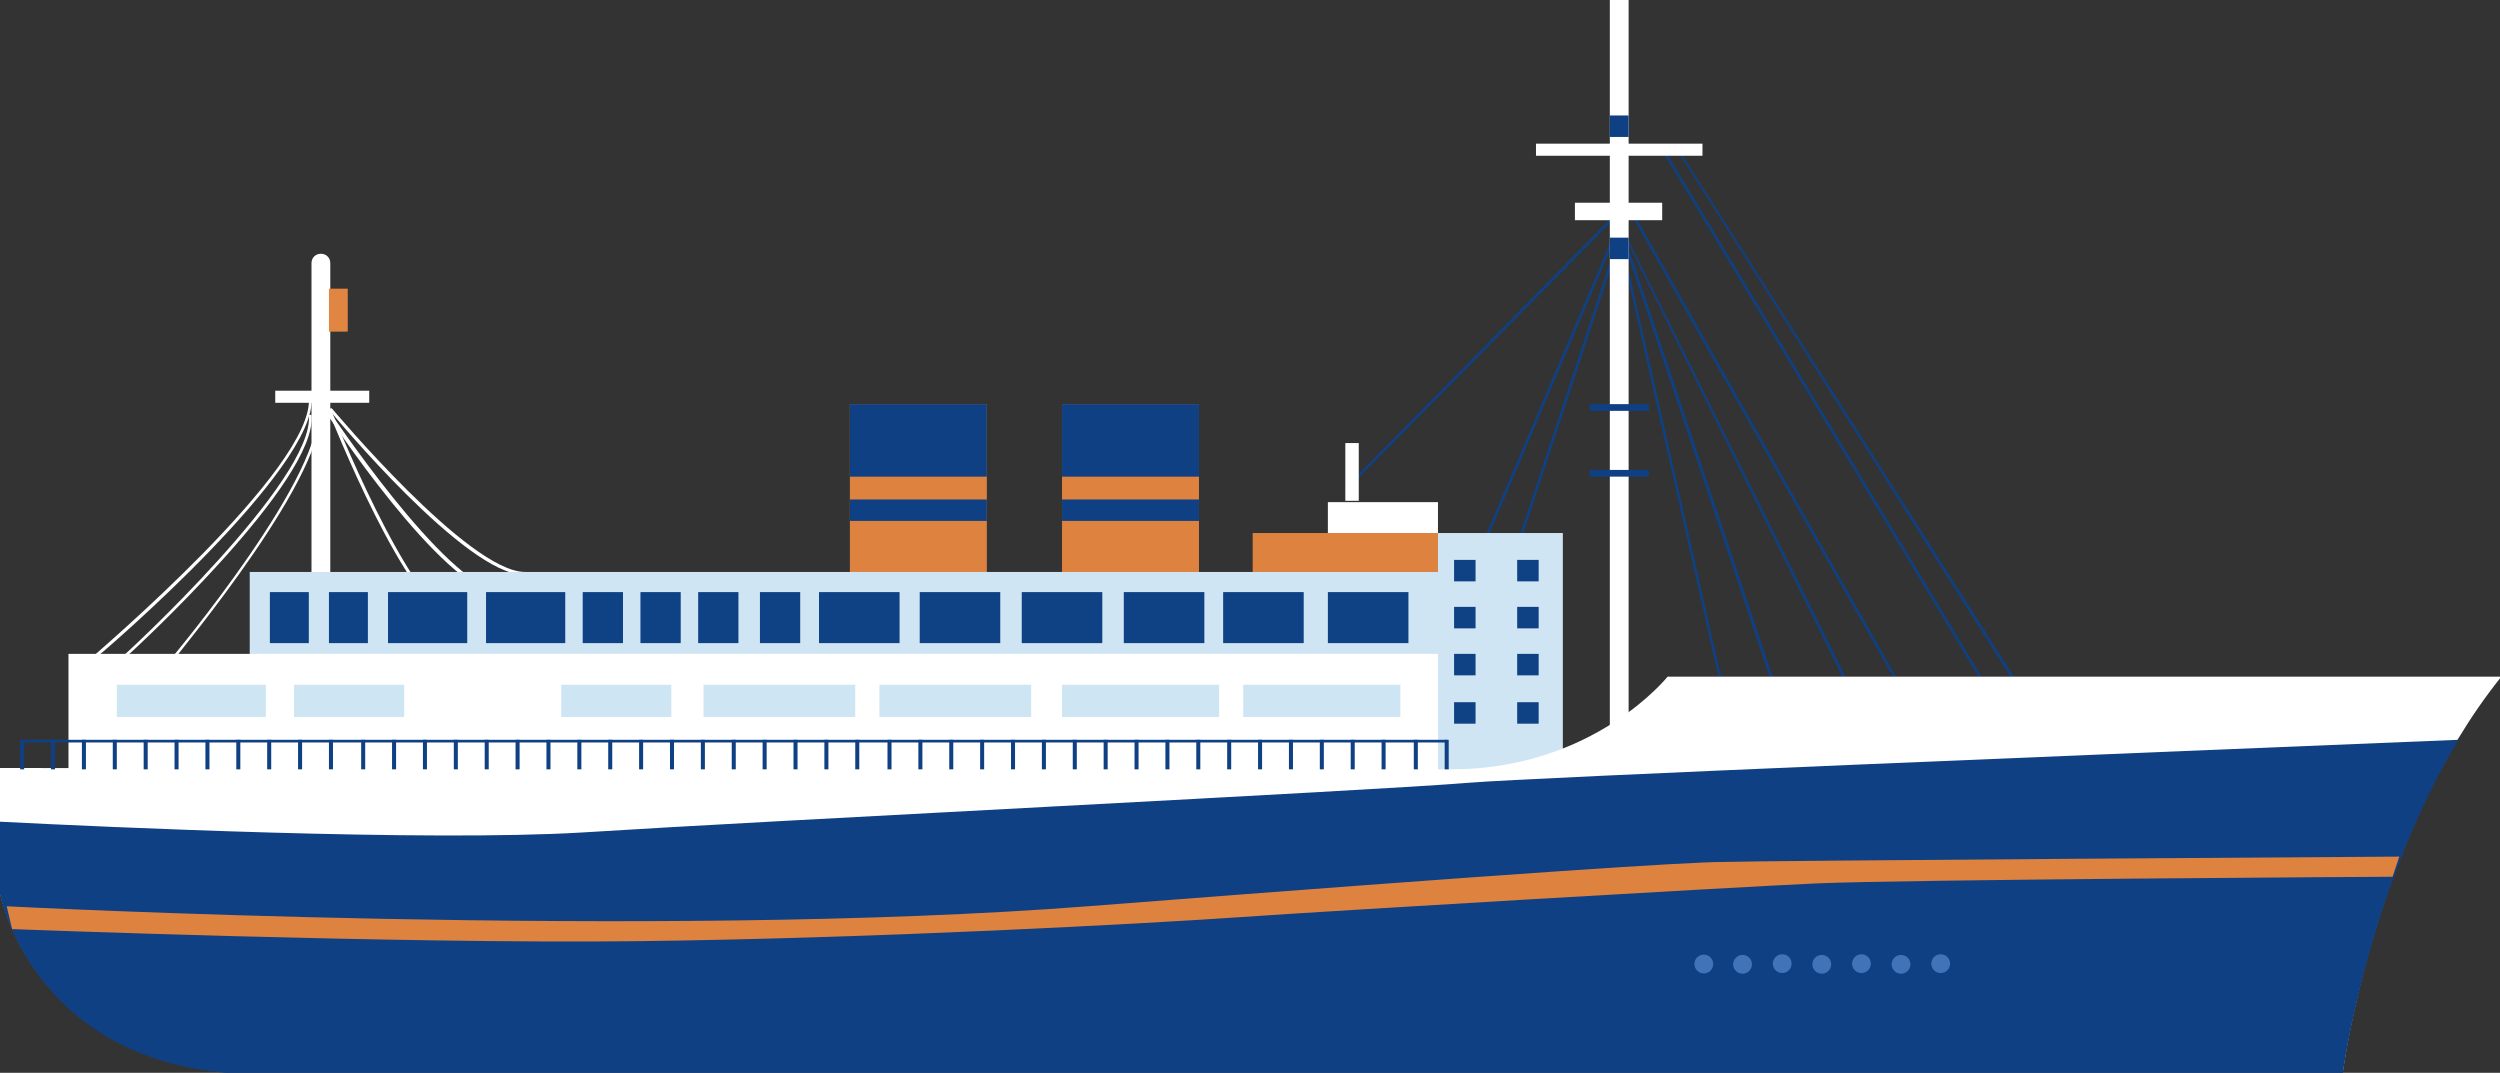 <svg version="1.1" id="图层_1" xmlns="http://www.w3.org/2000/svg" x="0" y="0" width="186.2" height="79.9" xml:space="preserve"><rect width="100%" height="100%" fill="#333333" stroke="none"/><style>.st0{fill:#fff}.st2{fill:#0f4083}.st3{fill:#de833f}.st5{fill:#0f4185}.st6{fill:#cee5f3}.st7{fill:#4173b8}</style><path class="st0" d="M23.9 49.3c-.4 0-.7-.3-.7-.7v-29c0-.4.3-.7.7-.7.4 0 .7.3.7.7v29c-.1.4-.4.7-.7.7z"/><path class="st0" d="M20.5 29.1h7v.9h-7z"/><path fill="#e08542" d="M24.5 21.5h1.4v3.2h-1.4z"/><path class="st0" d="M39 42.8c-4.3 0-14.1-11.8-14.5-12.3l.2-.1c.1.1 10.2 12.2 14.4 12.2v.2z"/><path class="st0" d="M37.2 44.3c-4.3-.5-12.8-13.3-13.1-13.9l.2-.1c.1.1 8.8 13.3 13 13.8l-.1.2z"/><path class="st0" d="M34.3 46.8c-4.1-1.4-9.6-15.7-9.9-16.3l.2-.1c.1.1 5.8 14.8 9.7 16.2v.2zM12.9 49.2l-.2-.1c.1-.1 11.9-14.2 10.9-18.9h.2c1 4.7-10.5 18.4-10.9 19z"/><path class="st0" d="M9.2 49.1L9 49c.2-.1 14.5-13.3 14-18.1h.2c.5 4.9-13.4 17.7-14 18.2z"/><path class="st0" d="M7 49.1l-.2-.1C7 48.8 23.5 34.8 23 29.6h.2c.5 5.2-15.5 19-16.2 19.5z"/><g><path transform="rotate(-31.019 136.057 31.502)" class="st2" d="M136 8.1h.2v46.8h-.2z"/><path transform="rotate(-29.53 131.826 33.968)" class="st2" d="M131.7 13.6h.2v40.8h-.2z"/><path class="st2" d="M138.5 53l-17.6-35.6.1-.1 17.7 35.6zM128.1 50.9L120.4 17h.2l7.7 33.9z"/><path transform="rotate(-71.743 115.216 33.97)" class="st2" d="M97.8 33.9h34.8v.2H97.8z"/><path transform="rotate(-66.947 113.245 33.969)" class="st2" d="M95.9 33.9h34.8v.2H95.9z"/><path transform="rotate(-45.396 110.134 26.447)" class="st2" d="M96 26.3h28.3v.2H96z"/><path class="st2" d="M132 51l-11.4-33.9.2-.1 11.4 33.9zM150.5 51.6l-25.4-40.1.1-.1 25.5 40.1z"/><path class="st0" d="M119.9 0h1.4v54.8h-1.4z"/><path class="st0" d="M114.4 10.7h12.4v.9h-12.4z"/><path class="st2" d="M118.4 30.1h4.4v.5h-4.4zM118.4 35h4.4v.5h-4.4z"/><path class="st0" d="M117.3 15.1h6.5v1.3h-6.5z"/><path class="st2" d="M119.9 8.6h1.4v1.6h-1.4zM119.9 17.7h1.4v1.6h-1.4z"/><g><path class="st3" d="M93.3 39.7h13.8v2.9H93.3z"/><path class="st0" d="M98.9 37.4h8.2v2.3h-8.2zM100.2 33h1v4.3h-1z"/><path class="st3" d="M79.1 30.1h10.2v12.7H79.1z"/><path class="st2" d="M79.1 30.1h10.2v5.4H79.1zM79.1 37.2h10.2v1.6H79.1z"/><path class="st3" d="M63.3 30.1h10.2v12.7H63.3z"/><path class="st2" d="M63.3 30.1h10.2v5.4H63.3zM63.3 37.2h10.2v1.6H63.3z"/><path fill="#d0e5f3" d="M107.1 39.7v2.9H18.6v14.8h97.8V39.7z"/><path class="st5" d="M20.1 44.1H23v3.8h-2.9zM24.5 44.1h2.9v3.8h-2.9zM28.9 44.1h5.9v3.8h-5.9zM36.2 44.1h5.9v3.8h-5.9zM43.4 44.1h3v3.8h-3zM47.7 44.1h3v3.8h-3zM52 44.1h3v3.8h-3zM56.6 44.1h3v3.8h-3zM61 44.1h6v3.8h-6zM68.5 44.1h6v3.8h-6zM76.1 44.1h6v3.8h-6zM83.7 44.1h6v3.8h-6zM91.1 44.1h6v3.8h-6zM98.9 44.1h6v3.8h-6zM108.3 41.7h1.6v1.6h-1.6zM108.3 45.2h1.6v1.6h-1.6zM108.3 48.7h1.6v1.6h-1.6zM108.3 52.3h1.6v1.6h-1.6zM113 41.7h1.6v1.6H113zM113 45.2h1.6v1.6H113zM113 48.7h1.6v1.6H113zM113 52.3h1.6v1.6H113z"/></g><g><path class="st0" d="M5.1 48.7h102v8.7H5.1z"/><path class="st6" d="M8.7 51h11.1v2.4H8.7zM21.9 51h8.2v2.4h-8.2zM41.8 51H50v2.4h-8.2zM52.4 51h11.3v2.4H52.4zM65.5 51h11.3v2.4H65.5zM79.1 51h11.7v2.4H79.1zM92.6 51h11.7v2.4H92.6z"/></g><g><path class="st0" d="M0 57.2v9.3s2.3 12 16.8 13.3h157.7s2.3-17.6 11.8-29.4h-62.1s-5.5 6.9-16.1 6.9S0 57.2 0 57.2z"/><path class="st2" d="M109.4 58.3c-7.2.6-51.9 2.8-66 3.7-11.6.7-35.6-.4-43.4-.8v5.4s2.3 12 16.8 13.3h157.7s1.8-13.5 8.6-24.8c-26.9 1.1-68.8 2.8-73.7 3.2z"/><path class="st3" d="M.5 67.5s48.3 2.5 80.5 0 44.8-3.3 47.3-3.3c2.6-.1 50.4-.4 50.4-.4l-.5 1.5s-36.4.2-43 .5c-6.6.3-35.5 2-42.7 2.5S65 69.9 47.3 70.1.9 69.2.9 69.2l-.4-1.7z"/></g><g><path class="st2" d="M1.5 55.1h106.3v.2H1.5z"/><path class="st2" d="M1.5 55.1h.3v2.2h-.3zM3.8 55.1h.3v2.2h-.3zM6.1 55.1h.3v2.2h-.3zM8.4 55.1h.3v2.2h-.3zM10.7 55.1h.3v2.2h-.3zM13 55.1h.3v2.2H13zM15.3 55.1h.3v2.2h-.3zM17.6 55.1h.3v2.2h-.3zM19.9 55.1h.3v2.2h-.3zM22.2 55.1h.3v2.2h-.3zM24.5 55.1h.3v2.2h-.3zM26.9 55.1h.3v2.2h-.3zM29.2 55.1h.3v2.2h-.3zM31.5 55.1h.3v2.2h-.3zM33.8 55.1h.3v2.2h-.3zM36.1 55.1h.3v2.2h-.3zM38.4 55.1h.3v2.2h-.3zM40.7 55.1h.3v2.2h-.3zM43 55.1h.3v2.2H43zM45.3 55.1h.3v2.2h-.3zM47.6 55.1h.3v2.2h-.3zM49.9 55.1h.3v2.2h-.3zM52.2 55.1h.3v2.2h-.3zM54.5 55.1h.3v2.2h-.3zM56.8 55.1h.3v2.2h-.3zM59.1 55.1h.3v2.2h-.3zM61.4 55.1h.3v2.2h-.3zM63.7 55.1h.3v2.2h-.3zM66.1 55.1h.3v2.2h-.3zM68.4 55.1h.3v2.2h-.3zM70.7 55.1h.3v2.2h-.3zM73 55.1h.3v2.2H73zM75.3 55.1h.3v2.2h-.3zM77.6 55.1h.3v2.2h-.3zM79.9 55.1h.3v2.2h-.3zM82.2 55.1h.3v2.2h-.3zM84.5 55.1h.3v2.2h-.3zM86.8 55.1h.3v2.2h-.3zM89.1 55.1h.3v2.2h-.3zM91.4 55.1h.3v2.2h-.3zM93.7 55.1h.3v2.2h-.3zM96 55.1h.3v2.2H96zM98.3 55.1h.3v2.2h-.3zM100.6 55.1h.3v2.2h-.3zM102.9 55.1h.3v2.2h-.3zM105.3 55.1h.3v2.2h-.3zM107.6 55.1h.3v2.2h-.3z"/></g></g><g><circle class="st7" cx="126.9" cy="71.8" r=".7"/><circle transform="rotate(-85.28 129.804 71.818) scale(1)" class="st7" cx="129.8" cy="71.8" r=".7"/><circle transform="rotate(-85.28 132.754 71.818) scale(1)" class="st7" cx="132.8" cy="71.8" r=".7"/><circle transform="rotate(-85.28 135.705 71.818) scale(1)" class="st7" cx="135.7" cy="71.8" r=".7"/><circle transform="rotate(-85.28 138.656 71.818) scale(1)" class="st7" cx="138.7" cy="71.8" r=".7"/><circle transform="rotate(-85.28 141.607 71.818) scale(1)" class="st7" cx="141.6" cy="71.8" r=".7"/><circle transform="rotate(-85.28 144.557 71.818) scale(1)" class="st7" cx="144.6" cy="71.8" r=".7"/></g></svg>